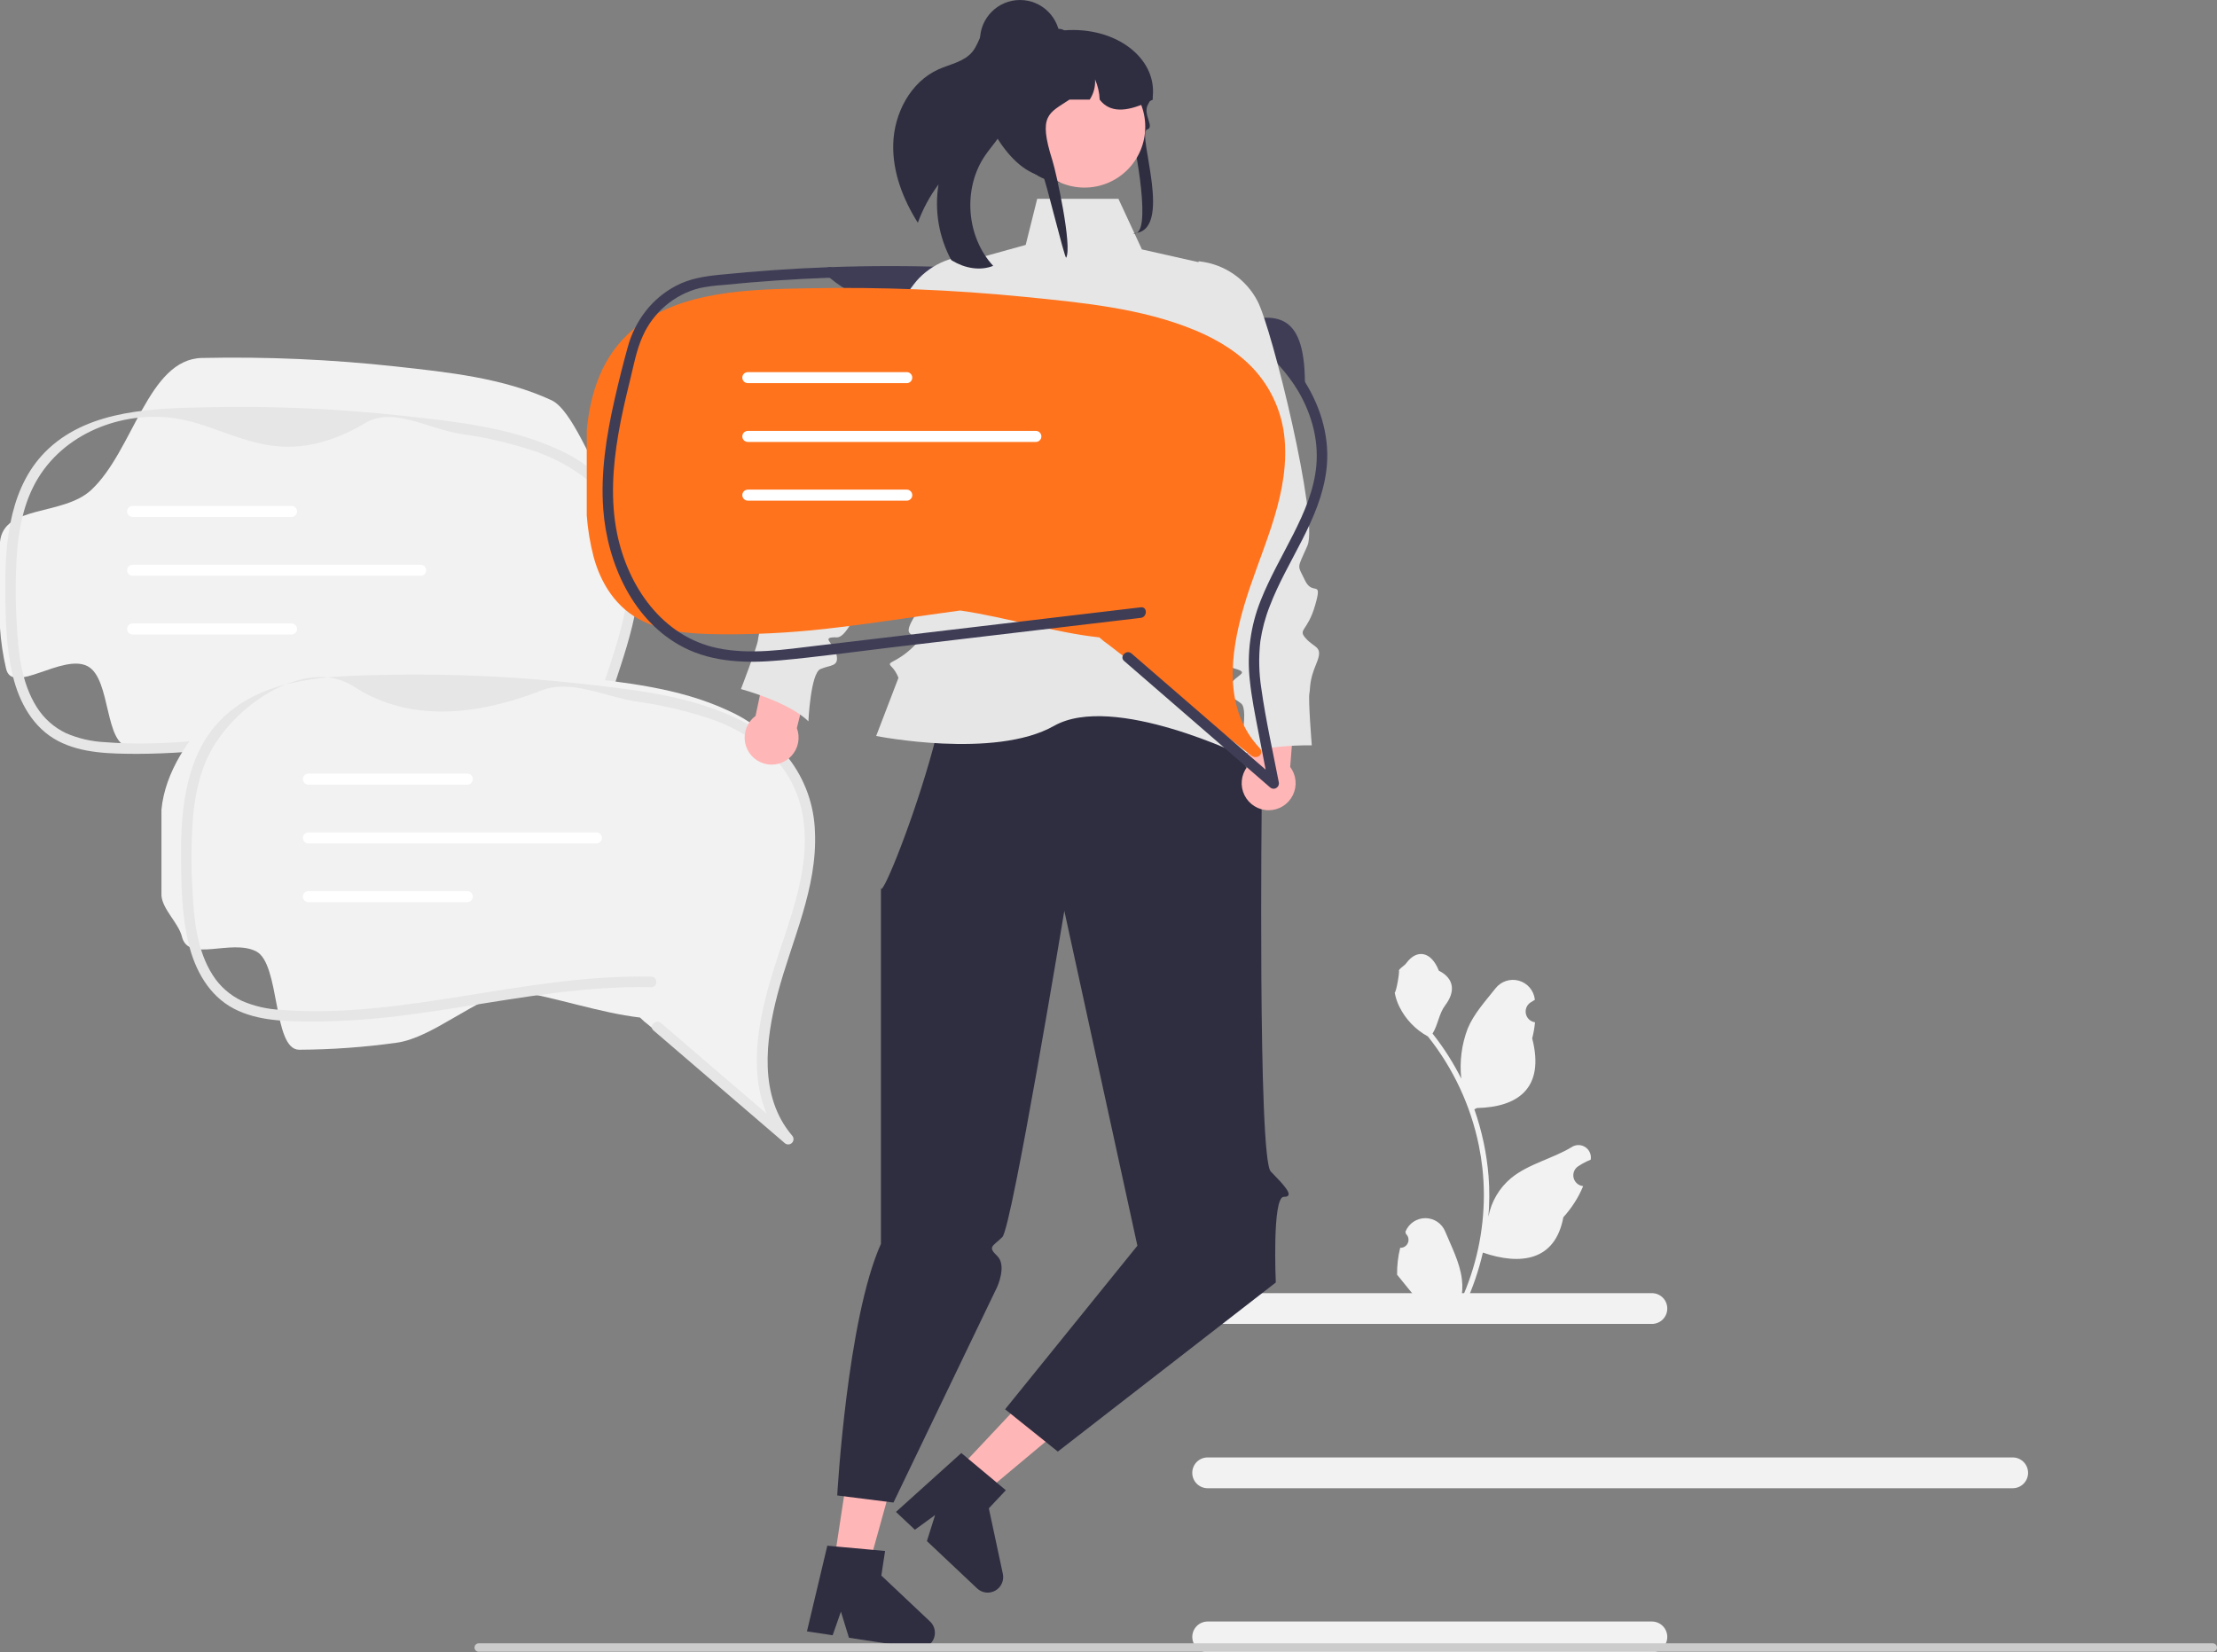 <svg width="161" height="120" viewBox="0 0 161 120" fill="none" xmlns="http://www.w3.org/2000/svg">
<rect x="0" y="0" width="161" height="120" fill="#808080" stroke="none"/>
<g clip-path="url(#clip0_89_838)">
<path d="M60.248 20.17C64.985 24.141 70.265 20.816 75.327 20.562C77.674 20.444 80.016 21.011 82.329 21.434C84.525 21.836 86.712 22.42 88.72 23.415C90.908 24.463 92.769 26.089 94.102 28.118C94.367 28.532 94.766 28.226 94.763 27.73C94.731 22.466 92.46 22.892 90.088 23.28C87.833 23.65 85.915 21.407 83.69 20.925C81.362 20.455 79.008 20.119 76.641 19.918C74.076 19.663 71.503 19.49 68.925 19.399C66.034 19.297 63.141 19.298 60.248 19.402C59.756 19.42 59.754 20.187 60.248 20.17Z" fill="#3F3D56"/>
<path d="M44.271 62.522C44.338 62.595 44.375 62.691 44.373 62.79C44.372 62.89 44.331 62.985 44.261 63.055C44.191 63.125 44.096 63.166 43.997 63.167C43.898 63.169 43.802 63.132 43.729 63.064C40.599 60.376 37.47 57.69 34.34 55.005C34.336 55.001 34.332 54.997 34.327 54.995C34.11 54.831 33.904 54.652 33.712 54.46C30.799 54.12 27.597 52.994 24.564 52.506C21.886 52.905 19.216 53.38 16.53 53.733C14.19 54.059 11.831 54.228 9.469 54.24C7.547 54.23 8.103 49.292 6.359 48.382C4.546 47.435 0.911 50.498 0.447 48.585C0.217 47.605 0.068 46.609 0 45.605V39.366C0.248 36.65 4.564 37.488 6.614 35.593C9.691 32.748 10.735 26.076 14.672 25.997C19.363 25.897 24.056 26.103 28.721 26.613C32.525 27.032 36.525 27.439 40.043 29.063C41.552 29.762 42.974 33.8 44.013 35.113C45.199 36.645 45.87 38.515 45.93 40.453C46.116 44.569 44.248 48.334 43.224 52.219C42.336 55.583 41.835 59.66 44.271 62.522Z" fill="#F2F2F2"/>
<path d="M34.695 55.399C37.869 58.124 41.042 60.848 44.216 63.572C44.289 63.64 44.385 63.677 44.484 63.675C44.584 63.674 44.678 63.633 44.749 63.563C44.819 63.493 44.859 63.398 44.861 63.298C44.862 63.199 44.826 63.103 44.758 63.03C42.322 60.17 42.823 56.093 43.711 52.727C44.736 48.841 46.604 45.078 46.417 40.963C46.358 39.024 45.687 37.154 44.499 35.622C43.426 34.332 42.067 33.312 40.531 32.642C37.013 31.018 33.013 30.61 29.208 30.191C24.544 29.681 19.851 29.475 15.16 29.574C11.223 29.655 6.616 29.727 3.54 32.572C0.739 35.163 0.356 39.238 0.383 42.835C0.399 44.92 0.439 47.06 0.933 49.095C1.398 51.007 2.406 52.869 4.219 53.815C5.963 54.725 8.035 54.739 9.956 54.749C12.318 54.739 14.677 54.569 17.017 54.241C21.7 53.627 26.337 52.636 31.058 52.337C32.213 52.263 33.372 52.231 34.529 52.255C35.022 52.265 35.022 51.498 34.529 51.487C29.939 51.392 25.397 52.181 20.881 52.9C16.513 53.596 12.047 54.252 7.614 53.9C6.642 53.854 5.686 53.633 4.793 53.246C3.93 52.835 3.201 52.19 2.687 51.383C1.533 49.582 1.314 47.326 1.214 45.225C1.1 43.407 1.117 41.582 1.265 39.766C1.435 38.006 1.844 36.22 2.78 34.7C4.915 31.232 9.231 29.789 12.914 30.412C17.062 31.114 20.235 34.436 26.564 30.703C28.551 29.531 31.154 31.161 33.434 31.506C35.138 31.741 36.818 32.123 38.457 32.645C40.034 33.127 41.503 33.91 42.784 34.95C44.125 36.086 45.059 37.63 45.442 39.346C46.321 43.3 44.579 47.246 43.428 50.946C42.401 54.244 41.525 58.118 42.907 61.446C43.23 62.219 43.671 62.937 44.216 63.572L44.758 63.03C41.585 60.305 38.411 57.58 35.237 54.856C34.865 54.536 34.32 55.077 34.695 55.399Z" fill="#E6E6E6"/>
<path d="M21.174 37.545H9.63C9.524 37.545 9.422 37.503 9.347 37.428C9.272 37.353 9.23 37.251 9.23 37.145C9.23 37.039 9.272 36.937 9.347 36.862C9.422 36.787 9.524 36.745 9.63 36.745H21.174C21.28 36.745 21.382 36.787 21.457 36.862C21.532 36.937 21.574 37.039 21.574 37.145C21.574 37.251 21.532 37.353 21.457 37.428C21.382 37.503 21.28 37.545 21.174 37.545Z" fill="white"/>
<path d="M21.174 46.079H9.63C9.577 46.079 9.525 46.069 9.477 46.049C9.428 46.029 9.384 45.999 9.347 45.962C9.31 45.925 9.281 45.881 9.261 45.832C9.241 45.784 9.23 45.732 9.23 45.679C9.23 45.627 9.241 45.575 9.261 45.526C9.281 45.477 9.31 45.433 9.347 45.396C9.384 45.359 9.428 45.33 9.477 45.309C9.525 45.289 9.577 45.279 9.63 45.279H21.174C21.28 45.279 21.382 45.321 21.457 45.396C21.532 45.471 21.574 45.573 21.574 45.679C21.574 45.785 21.532 45.887 21.457 45.962C21.382 46.037 21.28 46.079 21.174 46.079Z" fill="white"/>
<path d="M30.55 41.815H9.63C9.524 41.815 9.422 41.773 9.347 41.698C9.272 41.623 9.23 41.521 9.23 41.415C9.23 41.309 9.272 41.207 9.347 41.132C9.422 41.057 9.524 41.015 9.63 41.015H30.55C30.656 41.015 30.758 41.057 30.833 41.132C30.908 41.207 30.95 41.309 30.95 41.415C30.95 41.521 30.908 41.623 30.833 41.698C30.758 41.773 30.656 41.815 30.55 41.815Z" fill="white"/>
<path d="M57.035 81.961C57.103 82.034 57.14 82.13 57.138 82.23C57.136 82.329 57.096 82.424 57.026 82.494C56.956 82.565 56.861 82.605 56.762 82.607C56.663 82.608 56.567 82.571 56.494 82.504C53.364 79.815 50.234 77.129 47.104 74.444C47.101 74.44 47.096 74.436 47.092 74.434C46.874 74.27 46.669 74.092 46.476 73.899C43.563 73.559 40.362 72.434 37.329 71.945C34.651 72.344 31.47 75.378 28.784 75.731C26.444 76.056 24.085 76.226 21.723 76.237C19.8 76.227 20.357 70.01 18.613 69.1C16.8 68.153 13.676 69.937 13.211 68.024C12.974 67.049 11.802 66.049 11.725 65.044V58.806C11.973 56.089 13.768 53.398 15.818 51.503C18.894 48.659 23.5 48.584 27.436 48.505C32.128 48.406 36.821 48.612 41.485 49.122C45.289 49.541 49.29 49.948 52.808 51.572C54.344 52.242 55.704 53.263 56.777 54.552C57.963 56.085 58.634 57.954 58.695 59.893C58.881 64.008 57.012 67.773 55.989 71.659C55.1 75.022 54.6 79.099 57.035 81.961Z" fill="#F2F2F2"/>
<path d="M47.46 74.838C50.633 77.563 53.807 80.288 56.981 83.012C57.054 83.08 57.15 83.117 57.249 83.115C57.348 83.113 57.443 83.073 57.513 83.002C57.583 82.932 57.624 82.837 57.625 82.738C57.627 82.638 57.59 82.542 57.523 82.469C55.087 79.609 55.588 75.532 56.475 72.166C57.5 68.281 59.369 64.517 59.182 60.403C59.123 58.464 58.451 56.593 57.264 55.061C56.191 53.772 54.832 52.751 53.295 52.082C49.778 50.458 45.778 50.049 41.972 49.63C37.308 49.12 32.616 48.914 27.925 49.013C23.987 49.094 19.381 49.166 16.305 52.011C13.503 54.603 13.121 58.677 13.148 62.275C13.163 64.359 13.203 66.5 13.698 68.534C14.163 70.446 15.171 72.308 16.984 73.254C18.728 74.165 20.8 74.179 22.721 74.188C25.083 74.178 27.442 74.008 29.782 73.68C34.464 73.067 39.102 72.075 43.823 71.776C44.978 71.703 46.136 71.67 47.294 71.694C47.787 71.704 47.787 70.937 47.294 70.927C42.704 70.831 38.161 71.621 33.645 72.34C29.277 73.035 24.812 73.691 20.378 73.339C19.407 73.293 18.451 73.072 17.558 72.685C16.695 72.275 15.965 71.629 15.451 70.822C14.297 69.021 14.079 66.765 13.979 64.664C13.865 62.846 13.882 61.022 14.029 59.206C14.199 57.445 14.609 55.659 15.545 54.139C17.679 50.672 22.546 47.813 25.679 49.852C29.258 52.181 33.836 52.282 39.329 50.142C41.477 49.305 43.919 50.601 46.199 50.945C47.903 51.181 49.583 51.562 51.222 52.084C52.799 52.567 54.268 53.349 55.549 54.389C56.89 55.525 57.823 57.069 58.207 58.786C59.086 62.739 57.344 66.686 56.192 70.386C55.166 73.684 54.29 77.557 55.672 80.885C55.994 81.658 56.436 82.376 56.981 83.012L57.523 82.469C54.349 79.744 51.176 77.02 48.002 74.296C47.629 73.976 47.085 74.516 47.46 74.838Z" fill="#E6E6E6"/>
<path d="M33.939 56.985H22.394C22.288 56.985 22.187 56.943 22.112 56.868C22.037 56.792 21.995 56.691 21.995 56.585C21.995 56.478 22.037 56.377 22.112 56.302C22.187 56.227 22.288 56.184 22.394 56.184H33.939C34.045 56.184 34.146 56.227 34.221 56.302C34.296 56.377 34.338 56.478 34.338 56.585C34.338 56.691 34.296 56.792 34.221 56.868C34.146 56.943 34.045 56.985 33.939 56.985Z" fill="white"/>
<path d="M33.939 65.519H22.394C22.288 65.519 22.187 65.477 22.112 65.401C22.037 65.326 21.995 65.225 21.995 65.118C21.995 65.012 22.037 64.91 22.112 64.835C22.187 64.76 22.288 64.718 22.394 64.718H33.939C34.045 64.718 34.146 64.76 34.221 64.835C34.296 64.91 34.338 65.012 34.338 65.118C34.338 65.225 34.296 65.326 34.221 65.401C34.146 65.477 34.045 65.519 33.939 65.519Z" fill="white"/>
<path d="M43.315 61.255H22.394C22.288 61.255 22.187 61.212 22.112 61.137C22.037 61.062 21.995 60.96 21.995 60.854C21.995 60.748 22.037 60.646 22.112 60.571C22.187 60.496 22.288 60.454 22.394 60.454H43.315C43.421 60.454 43.522 60.496 43.597 60.571C43.672 60.646 43.714 60.748 43.714 60.854C43.714 60.96 43.672 61.062 43.597 61.137C43.522 61.212 43.421 61.255 43.315 61.255Z" fill="white"/>
<path d="M119.963 96.151H87.701C87.405 96.151 87.121 96.034 86.911 95.824C86.702 95.614 86.585 95.33 86.585 95.033C86.585 94.737 86.702 94.452 86.911 94.242C87.121 94.033 87.405 93.915 87.701 93.915H119.963C120.259 93.915 120.543 94.033 120.753 94.242C120.962 94.452 121.079 94.737 121.079 95.033C121.079 95.33 120.962 95.614 120.753 95.824C120.543 96.034 120.259 96.151 119.963 96.151Z" fill="#F2F2F2"/>
<path d="M119.963 120H87.701C87.405 120 87.121 119.882 86.911 119.672C86.702 119.463 86.585 119.178 86.585 118.882C86.585 118.585 86.702 118.301 86.911 118.091C87.121 117.881 87.405 117.763 87.701 117.763H119.963C120.259 117.763 120.543 117.881 120.753 118.091C120.962 118.301 121.079 118.585 121.079 118.882C121.079 119.178 120.962 119.463 120.753 119.672C120.543 119.882 120.259 120 119.963 120Z" fill="#F2F2F2"/>
<path d="M146.165 108.084H87.701C87.554 108.084 87.409 108.055 87.273 107.999C87.137 107.943 87.014 107.86 86.91 107.757C86.806 107.653 86.724 107.529 86.668 107.394C86.612 107.258 86.583 107.112 86.583 106.965C86.583 106.818 86.612 106.673 86.668 106.537C86.724 106.401 86.806 106.278 86.91 106.174C87.014 106.07 87.137 105.988 87.273 105.931C87.409 105.875 87.554 105.847 87.701 105.847H146.165C146.461 105.847 146.745 105.965 146.954 106.175C147.163 106.385 147.28 106.669 147.28 106.965C147.28 107.261 147.163 107.546 146.954 107.755C146.745 107.965 146.461 108.083 146.165 108.084Z" fill="#F2F2F2"/>
<path d="M69.491 106.828L71.324 108.556L78.998 102.138L76.293 99.587L69.491 106.828Z" fill="#FFB6B6"/>
<path d="M72.828 114.301L71.81 109.543L73.044 108.229L72.38 107.672L70.316 105.949L69.812 105.526L65.065 109.803L66.441 111.099L67.908 110.03L67.313 111.922L70.957 115.358C71.131 115.523 71.354 115.628 71.592 115.657C71.83 115.686 72.071 115.637 72.28 115.519C72.489 115.401 72.655 115.22 72.754 115C72.852 114.781 72.878 114.536 72.828 114.301Z" fill="#2F2E41"/>
<path d="M60.556 113.511L63.044 113.89L65.72 104.24L62.048 103.681L60.556 113.511Z" fill="#FFB6B6"/>
<path d="M67.54 117.761L64.004 114.426L64.275 112.642L63.412 112.561L60.737 112.318L60.081 112.257L58.601 118.479L60.468 118.762L61.069 117.047L61.652 118.943L66.6 119.697C66.837 119.733 67.079 119.692 67.292 119.58C67.504 119.469 67.675 119.292 67.78 119.076C67.885 118.86 67.919 118.616 67.876 118.379C67.832 118.143 67.715 117.926 67.54 117.761Z" fill="#2F2E41"/>
<path d="M84.495 44.957L91.631 57.763C91.631 57.763 91.334 84.099 92.282 85.076C93.23 86.053 94.089 86.929 93.23 86.921C92.372 86.913 92.649 93.143 92.649 93.143L76.82 105.421L72.991 102.351L82.598 90.471L77.292 66.152C77.292 66.152 73.481 89.15 72.794 89.838C72.107 90.526 71.692 90.521 72.415 91.212C73.137 91.903 72.415 93.465 72.415 93.465L64.884 109.124L60.8 108.608C60.8 108.608 61.508 95.824 63.974 90.336V64.401C63.788 66.625 72.476 44.119 67.163 45.808C68.844 45.274 84.495 44.957 84.495 44.957Z" fill="#2F2E41"/>
<path d="M81.222 14.44H75.322L74.487 17.788L69.951 19.044C69.951 19.044 67.707 33.951 69.591 35.154C71.476 36.356 70.162 40.117 70.162 40.117C70.162 40.117 65.469 45.195 66.032 45.947C66.596 46.699 67.738 45.555 66.416 46.879C65.094 48.204 64.343 48.016 64.718 48.392C64.951 48.63 65.13 48.915 65.247 49.227L63.628 53.451C63.628 53.451 72.227 55.162 76.544 52.717C80.861 50.273 90.434 54.974 90.434 54.974C90.434 54.974 89.941 52.506 89.531 52.141C89.12 51.777 88.162 52.698 88.829 51.485C89.495 50.273 90.058 50.837 89.495 50.273C88.932 49.708 86.492 42.186 86.492 42.186C86.492 42.186 84.615 38.049 86.68 36.356C88.744 34.664 89.531 29.112 89.531 29.112L87.055 19.044L82.926 18.114L81.222 14.44Z" fill="#E6E6E6"/>
<path d="M57.868 52.876L59.285 47.185L56.154 45.921L54.869 51.99C54.576 52.208 54.35 52.502 54.215 52.842C54.08 53.181 54.042 53.551 54.105 53.911C54.169 54.27 54.331 54.605 54.575 54.877C54.818 55.15 55.132 55.348 55.481 55.452C55.831 55.555 56.202 55.558 56.554 55.462C56.905 55.365 57.223 55.172 57.471 54.904C57.719 54.636 57.888 54.305 57.958 53.947C58.028 53.588 57.997 53.217 57.868 52.876Z" fill="#FFB6B6"/>
<path d="M71.632 18.664L71.538 18.648C70.669 18.498 69.776 18.563 68.938 18.837C68.099 19.111 67.34 19.585 66.725 20.219C65.121 21.873 57.961 34.168 58.219 36.223C58.459 38.14 58.552 37.714 57.677 38.692C56.802 39.67 56.469 38.18 56.456 40.218C56.443 42.255 57.219 42.237 56.394 42.735C55.568 43.233 55.022 42.886 55.173 44.261C55.324 45.635 55.093 46 55.044 46.48C54.995 46.96 53.809 50.043 53.809 50.043C53.809 50.043 57.299 50.982 58.706 52.387C58.706 52.387 58.866 48.909 59.576 48.593C60.287 48.277 60.948 48.442 60.748 47.548C60.549 46.654 59.523 46.258 60.78 46.289C62.036 46.321 63.977 39.627 63.977 39.627L72.368 24.288L71.632 18.664Z" fill="#E6E6E6"/>
<path d="M90.569 55.694L90.82 49.835L94.181 49.513L93.695 55.698C93.914 55.989 94.048 56.336 94.082 56.7C94.115 57.064 94.046 57.429 93.884 57.756C93.721 58.083 93.47 58.358 93.16 58.55C92.85 58.742 92.493 58.843 92.128 58.843C91.764 58.843 91.407 58.74 91.097 58.548C90.787 58.355 90.537 58.08 90.375 57.752C90.213 57.425 90.145 57.059 90.18 56.696C90.214 56.332 90.348 55.985 90.569 55.694Z" fill="#FFB6B6"/>
<path d="M87.055 18.976L87.15 18.988C88.026 19.091 88.863 19.407 89.59 19.908C90.317 20.409 90.911 21.08 91.32 21.862C92.39 23.904 95.775 37.729 94.947 39.626C94.174 41.396 94.206 40.961 94.767 42.148C95.329 43.334 96.07 42 95.506 43.957C94.942 45.915 94.203 45.677 94.853 46.389C95.504 47.102 96.126 46.924 95.592 48.199C95.059 49.474 95.177 49.89 95.088 50.364C94.999 50.839 95.263 54.131 95.263 54.131C95.263 54.131 91.651 54.04 89.904 54.988C89.904 54.988 90.735 51.607 90.143 51.102C89.551 50.598 88.87 50.568 89.315 49.767C89.76 48.967 90.855 48.878 89.641 48.551C88.428 48.224 88.462 41.254 88.462 41.254L84.758 24.16L87.055 18.976Z" fill="#E6E6E6"/>
<path d="M64.867 10.491C64.82 12.508 65.573 14.462 66.654 16.178C67.015 15.182 67.521 14.244 68.155 13.396C67.851 15.276 68.175 17.203 69.075 18.881C69.107 18.904 69.14 18.925 69.173 18.944C70.055 19.475 71.172 19.69 72.125 19.307C70.156 17.18 69.905 13.655 71.556 11.269C72.024 10.592 72.628 9.993 72.918 9.223C73.375 7.994 72.936 6.64 72.658 5.358C72.399 4.165 72.354 2.746 73.153 1.872C73.067 1.749 72.951 1.652 72.816 1.59C72.681 1.527 72.531 1.502 72.383 1.517C71.891 1.586 71.532 2.015 71.304 2.457C71.076 2.899 70.925 3.388 70.607 3.77C70.018 4.484 69.014 4.653 68.168 5.029C66.12 5.943 64.916 8.246 64.867 10.491Z" fill="#2F2E41"/>
<path d="M82.106 9.337C81.989 8.927 82.796 11.436 82.406 11.481C80.634 11.685 78.2 12.745 76.965 13.24C76.909 13.234 76.854 13.227 76.8 13.219C76.668 13.205 76.538 13.184 76.411 13.159C73.536 12.614 72.43 8.189 72.43 8.149C72.43 7.95 72.906 2.486 73.657 2.406C73.854 2.384 74.052 2.373 74.251 2.373H76.114C76.499 2.29 76.89 2.233 77.283 2.203H77.286C81.036 1.917 83.993 4.207 83.717 6.994C83.715 6.997 83.712 7 83.71 7.004C83.63 7.123 83.56 7.236 83.498 7.345C83.437 7.447 83.386 7.544 83.342 7.636C83.001 8.348 83.879 9.243 83.297 9.41C82.522 9.632 85.335 16.939 82.267 16.939C83.759 17.364 82.429 10.47 82.106 9.337Z" fill="#2F2E41"/>
<path d="M78.758 13.624C81.194 13.624 83.169 11.646 83.169 9.206C83.169 6.765 81.194 4.787 78.758 4.787C76.323 4.787 74.348 6.765 74.348 9.206C74.348 11.646 76.323 13.624 78.758 13.624Z" fill="#FFB6B6"/>
<path d="M83.717 7.235C83.643 7.274 83.571 7.309 83.498 7.345C83.421 7.382 83.344 7.419 83.267 7.453C81.79 8.124 80.588 8.199 79.859 7.235C79.839 6.728 79.726 6.229 79.524 5.763C79.559 6.283 79.422 6.801 79.134 7.235H77.666C76.153 8.241 75.376 8.346 76.426 11.649C76.719 12.569 77.883 17.924 77.425 18.718C77.292 18.703 75.883 12.838 75.755 12.814C72.88 12.269 71.054 7.523 71.287 7.254C71.286 6.491 71.462 5.737 71.799 5.053C72.227 4.186 72.893 3.46 73.719 2.96C74.212 2.721 74.725 2.528 75.253 2.383C75.266 2.38 75.278 2.377 75.291 2.373C75.453 2.33 75.618 2.289 75.783 2.255C76.125 2.183 76.47 2.131 76.817 2.098C76.841 2.097 76.866 2.095 76.889 2.095C77.028 2.095 77.164 2.133 77.283 2.203C77.285 2.203 77.285 2.205 77.286 2.205C77.372 2.255 77.446 2.322 77.505 2.401C77.61 2.534 77.666 2.699 77.666 2.868H79.301C79.362 2.868 79.422 2.87 79.483 2.873C80.574 2.91 81.613 3.355 82.395 4.118C83.177 4.882 83.646 5.911 83.71 7.004C83.715 7.081 83.717 7.157 83.717 7.235Z" fill="#2F2E41"/>
<path d="M74.074 5.822C75.678 5.822 76.979 4.519 76.979 2.911C76.979 1.303 75.678 0 74.074 0C72.469 0 71.168 1.303 71.168 2.911C71.168 4.519 72.469 5.822 74.074 5.822Z" fill="#2F2E41"/>
<path d="M101.682 90.622C101.801 90.627 101.919 90.596 102.019 90.532C102.119 90.469 102.198 90.376 102.243 90.266C102.289 90.156 102.3 90.035 102.275 89.918C102.25 89.802 102.189 89.697 102.102 89.616L102.063 89.457C102.068 89.445 102.073 89.432 102.078 89.42C102.198 89.137 102.398 88.895 102.654 88.726C102.91 88.557 103.21 88.467 103.517 88.469C103.823 88.47 104.123 88.562 104.378 88.733C104.632 88.904 104.831 89.147 104.948 89.43C105.418 90.563 106.015 91.698 106.162 92.895C106.227 93.424 106.2 93.961 106.082 94.481C107.184 92.072 107.756 89.453 107.76 86.802C107.76 86.137 107.723 85.472 107.65 84.811C107.589 84.27 107.504 83.732 107.396 83.198C106.805 80.299 105.536 77.583 103.694 75.271C102.802 74.784 102.081 74.034 101.628 73.123C101.464 72.796 101.348 72.446 101.283 72.086C101.384 72.099 101.662 70.564 101.587 70.47C101.727 70.257 101.978 70.151 102.131 69.943C102.892 68.909 103.941 69.089 104.489 70.495C105.659 71.086 105.67 72.067 104.952 73.011C104.495 73.611 104.433 74.423 104.032 75.066C104.073 75.119 104.116 75.17 104.157 75.223C104.911 76.194 105.568 77.236 106.118 78.335C105.984 77.104 106.144 75.858 106.584 74.701C107.031 73.622 107.867 72.714 108.604 71.781C108.799 71.531 109.063 71.344 109.364 71.244C109.665 71.144 109.989 71.136 110.294 71.22C110.6 71.305 110.874 71.478 111.081 71.718C111.288 71.958 111.42 72.255 111.459 72.57C111.461 72.584 111.462 72.597 111.464 72.611C111.354 72.673 111.247 72.739 111.142 72.808C111.011 72.896 110.909 73.022 110.85 73.169C110.791 73.317 110.777 73.478 110.812 73.633C110.846 73.788 110.926 73.929 111.042 74.037C111.157 74.146 111.303 74.217 111.459 74.241L111.475 74.243C111.436 74.638 111.367 75.03 111.269 75.415C112.214 79.076 110.174 80.41 107.261 80.47C107.196 80.503 107.134 80.536 107.069 80.567C107.622 82.138 107.969 83.774 108.101 85.434C108.176 86.414 108.172 87.398 108.088 88.377L108.093 88.342C108.304 87.254 108.884 86.272 109.734 85.562C110.996 84.522 112.78 84.14 114.142 83.305C114.287 83.211 114.455 83.162 114.627 83.161C114.8 83.161 114.968 83.21 115.113 83.302C115.259 83.394 115.374 83.527 115.447 83.683C115.52 83.839 115.546 84.013 115.524 84.184L115.518 84.22C115.315 84.303 115.118 84.398 114.926 84.506C114.817 84.568 114.71 84.633 114.605 84.703C114.473 84.791 114.371 84.917 114.312 85.064C114.253 85.211 114.24 85.373 114.274 85.528C114.309 85.683 114.389 85.824 114.504 85.932C114.62 86.04 114.765 86.112 114.922 86.136L114.938 86.138C114.949 86.14 114.959 86.141 114.971 86.143C114.624 86.973 114.137 87.737 113.531 88.401C112.94 91.598 110.402 91.901 107.688 90.97H107.686C107.388 92.267 106.956 93.53 106.398 94.737H101.798C101.781 94.686 101.766 94.633 101.751 94.582C102.177 94.609 102.605 94.583 103.024 94.506C102.683 94.086 102.342 93.663 102 93.244C101.993 93.236 101.986 93.228 101.979 93.219C101.806 93.004 101.631 92.791 101.458 92.576L101.458 92.576C101.449 91.918 101.524 91.261 101.682 90.622Z" fill="#F2F2F2"/>
<path d="M34.458 119.652C34.458 119.692 34.466 119.732 34.481 119.769C34.496 119.806 34.519 119.839 34.547 119.868C34.575 119.896 34.608 119.918 34.645 119.934C34.682 119.949 34.722 119.957 34.762 119.957H160.696C160.777 119.957 160.854 119.924 160.911 119.867C160.968 119.81 161 119.733 161 119.652C161 119.571 160.968 119.494 160.911 119.437C160.854 119.38 160.777 119.348 160.696 119.348H34.762C34.722 119.348 34.682 119.355 34.645 119.371C34.608 119.386 34.575 119.408 34.547 119.437C34.519 119.465 34.496 119.499 34.481 119.536C34.466 119.573 34.458 119.612 34.458 119.652Z" fill="#CCCCCC"/>
<path d="M91.485 54.338C91.84 54.714 91.302 55.201 90.888 54.88C87.432 52.196 83.977 49.513 80.521 46.833C80.517 46.828 80.513 46.825 80.507 46.822C80.269 46.66 80.042 46.482 79.828 46.289C76.612 45.949 73.078 44.825 69.73 44.338C66.773 44.736 63.825 45.211 60.86 45.563C58.274 45.889 55.671 46.058 53.064 46.069C50.942 46.059 48.656 46.046 46.731 45.137C44.73 44.192 43.617 42.333 43.104 40.423C42.851 39.448 42.686 38.452 42.611 37.448V31.219C42.884 28.507 43.718 25.82 45.982 23.928C49.378 21.088 54.462 21.014 58.808 20.935C63.986 20.836 69.165 21.042 74.318 21.551C78.517 21.969 82.934 22.375 86.818 23.997C88.484 24.694 90.053 25.662 91.2 26.972C92.491 28.456 93.238 30.337 93.317 32.304C93.523 36.413 91.46 40.172 90.329 44.052C89.349 47.41 88.796 51.48 91.485 54.338Z" fill="#FF731D"/>
<path d="M65.851 27.826H54.306C54.254 27.826 54.202 27.815 54.153 27.795C54.105 27.775 54.061 27.746 54.024 27.709C53.987 27.671 53.957 27.627 53.937 27.579C53.917 27.53 53.907 27.478 53.907 27.426C53.907 27.373 53.917 27.321 53.937 27.272C53.957 27.224 53.987 27.18 54.024 27.143C54.061 27.105 54.105 27.076 54.153 27.056C54.202 27.036 54.254 27.025 54.306 27.025H65.851C65.957 27.025 66.058 27.067 66.133 27.143C66.208 27.218 66.25 27.319 66.25 27.426C66.25 27.532 66.208 27.634 66.133 27.709C66.058 27.784 65.957 27.826 65.851 27.826Z" fill="white"/>
<path d="M65.851 36.36H54.306C54.2 36.36 54.099 36.317 54.024 36.242C53.949 36.167 53.907 36.066 53.907 35.959C53.907 35.853 53.949 35.752 54.024 35.676C54.099 35.601 54.2 35.559 54.306 35.559H65.851C65.957 35.559 66.058 35.601 66.133 35.676C66.208 35.752 66.25 35.853 66.25 35.959C66.25 36.066 66.208 36.167 66.133 36.242C66.058 36.317 65.957 36.36 65.851 36.36Z" fill="white"/>
<path d="M75.227 32.096H54.306C54.2 32.096 54.099 32.053 54.024 31.978C53.949 31.903 53.907 31.802 53.907 31.695C53.907 31.589 53.949 31.487 54.024 31.412C54.099 31.337 54.2 31.295 54.306 31.295H75.227C75.333 31.295 75.434 31.337 75.509 31.412C75.584 31.487 75.626 31.589 75.626 31.695C75.626 31.802 75.584 31.903 75.509 31.978C75.434 32.053 75.333 32.096 75.227 32.096Z" fill="white"/>
<path d="M94.102 28.118C95.172 29.828 95.777 31.797 95.592 33.827C95.432 35.578 94.715 37.225 93.931 38.777C93.119 40.385 92.21 41.947 91.545 43.626C90.816 45.457 90.547 47.438 90.761 49.397C90.892 50.669 91.148 51.924 91.389 53.178L92.126 57.008L92.766 56.634L82.177 47.462C81.806 47.141 81.262 47.681 81.636 48.005L92.225 57.177C92.285 57.234 92.363 57.27 92.445 57.279C92.528 57.289 92.612 57.271 92.683 57.229C92.755 57.187 92.812 57.123 92.845 57.047C92.877 56.97 92.884 56.885 92.865 56.804C92.432 54.554 91.921 52.303 91.603 50.033C91.421 48.889 91.396 47.725 91.527 46.573C91.657 45.696 91.887 44.836 92.213 44.011C93.484 40.686 95.862 37.778 96.321 34.162C96.608 31.898 95.962 29.647 94.763 27.73C94.502 27.313 93.839 27.698 94.102 28.118Z" fill="#3F3D56"/>
<path d="M82.847 44.105L67.186 45.962L59.356 46.89C56.971 47.172 54.485 47.569 52.101 47.069C48.088 46.227 45.597 42.584 44.813 38.744C44.328 36.368 44.499 33.881 44.908 31.507C45.125 30.241 45.413 28.988 45.723 27.743C45.999 26.632 46.206 25.437 46.684 24.392C47.065 23.542 47.633 22.789 48.344 22.189C49.056 21.589 49.893 21.157 50.794 20.925C51.356 20.81 51.926 20.734 52.5 20.699C53.144 20.634 53.788 20.575 54.433 20.52C55.723 20.411 57.015 20.323 58.308 20.256C58.954 20.222 59.601 20.193 60.248 20.17C60.739 20.152 60.742 19.384 60.248 19.402C57.556 19.501 54.869 19.688 52.188 19.963C51.096 20.076 50.086 20.239 49.1 20.752C48.248 21.198 47.499 21.82 46.904 22.576C46.293 23.357 45.846 24.252 45.587 25.209C45.234 26.48 44.915 27.764 44.623 29.051C44.035 31.645 43.612 34.318 43.808 36.985C44.099 40.929 45.983 45.136 49.641 47.014C51.8 48.123 54.265 48.172 56.632 47.961C59.271 47.725 61.903 47.355 64.534 47.043L80.826 45.112L82.847 44.873C83.33 44.816 83.336 44.047 82.847 44.105Z" fill="#3F3D56"/>
</g>
<defs>
<clipPath id="clip0_89_838">
<rect width="161" height="120" fill="white"/>
</clipPath>
</defs>
</svg>
